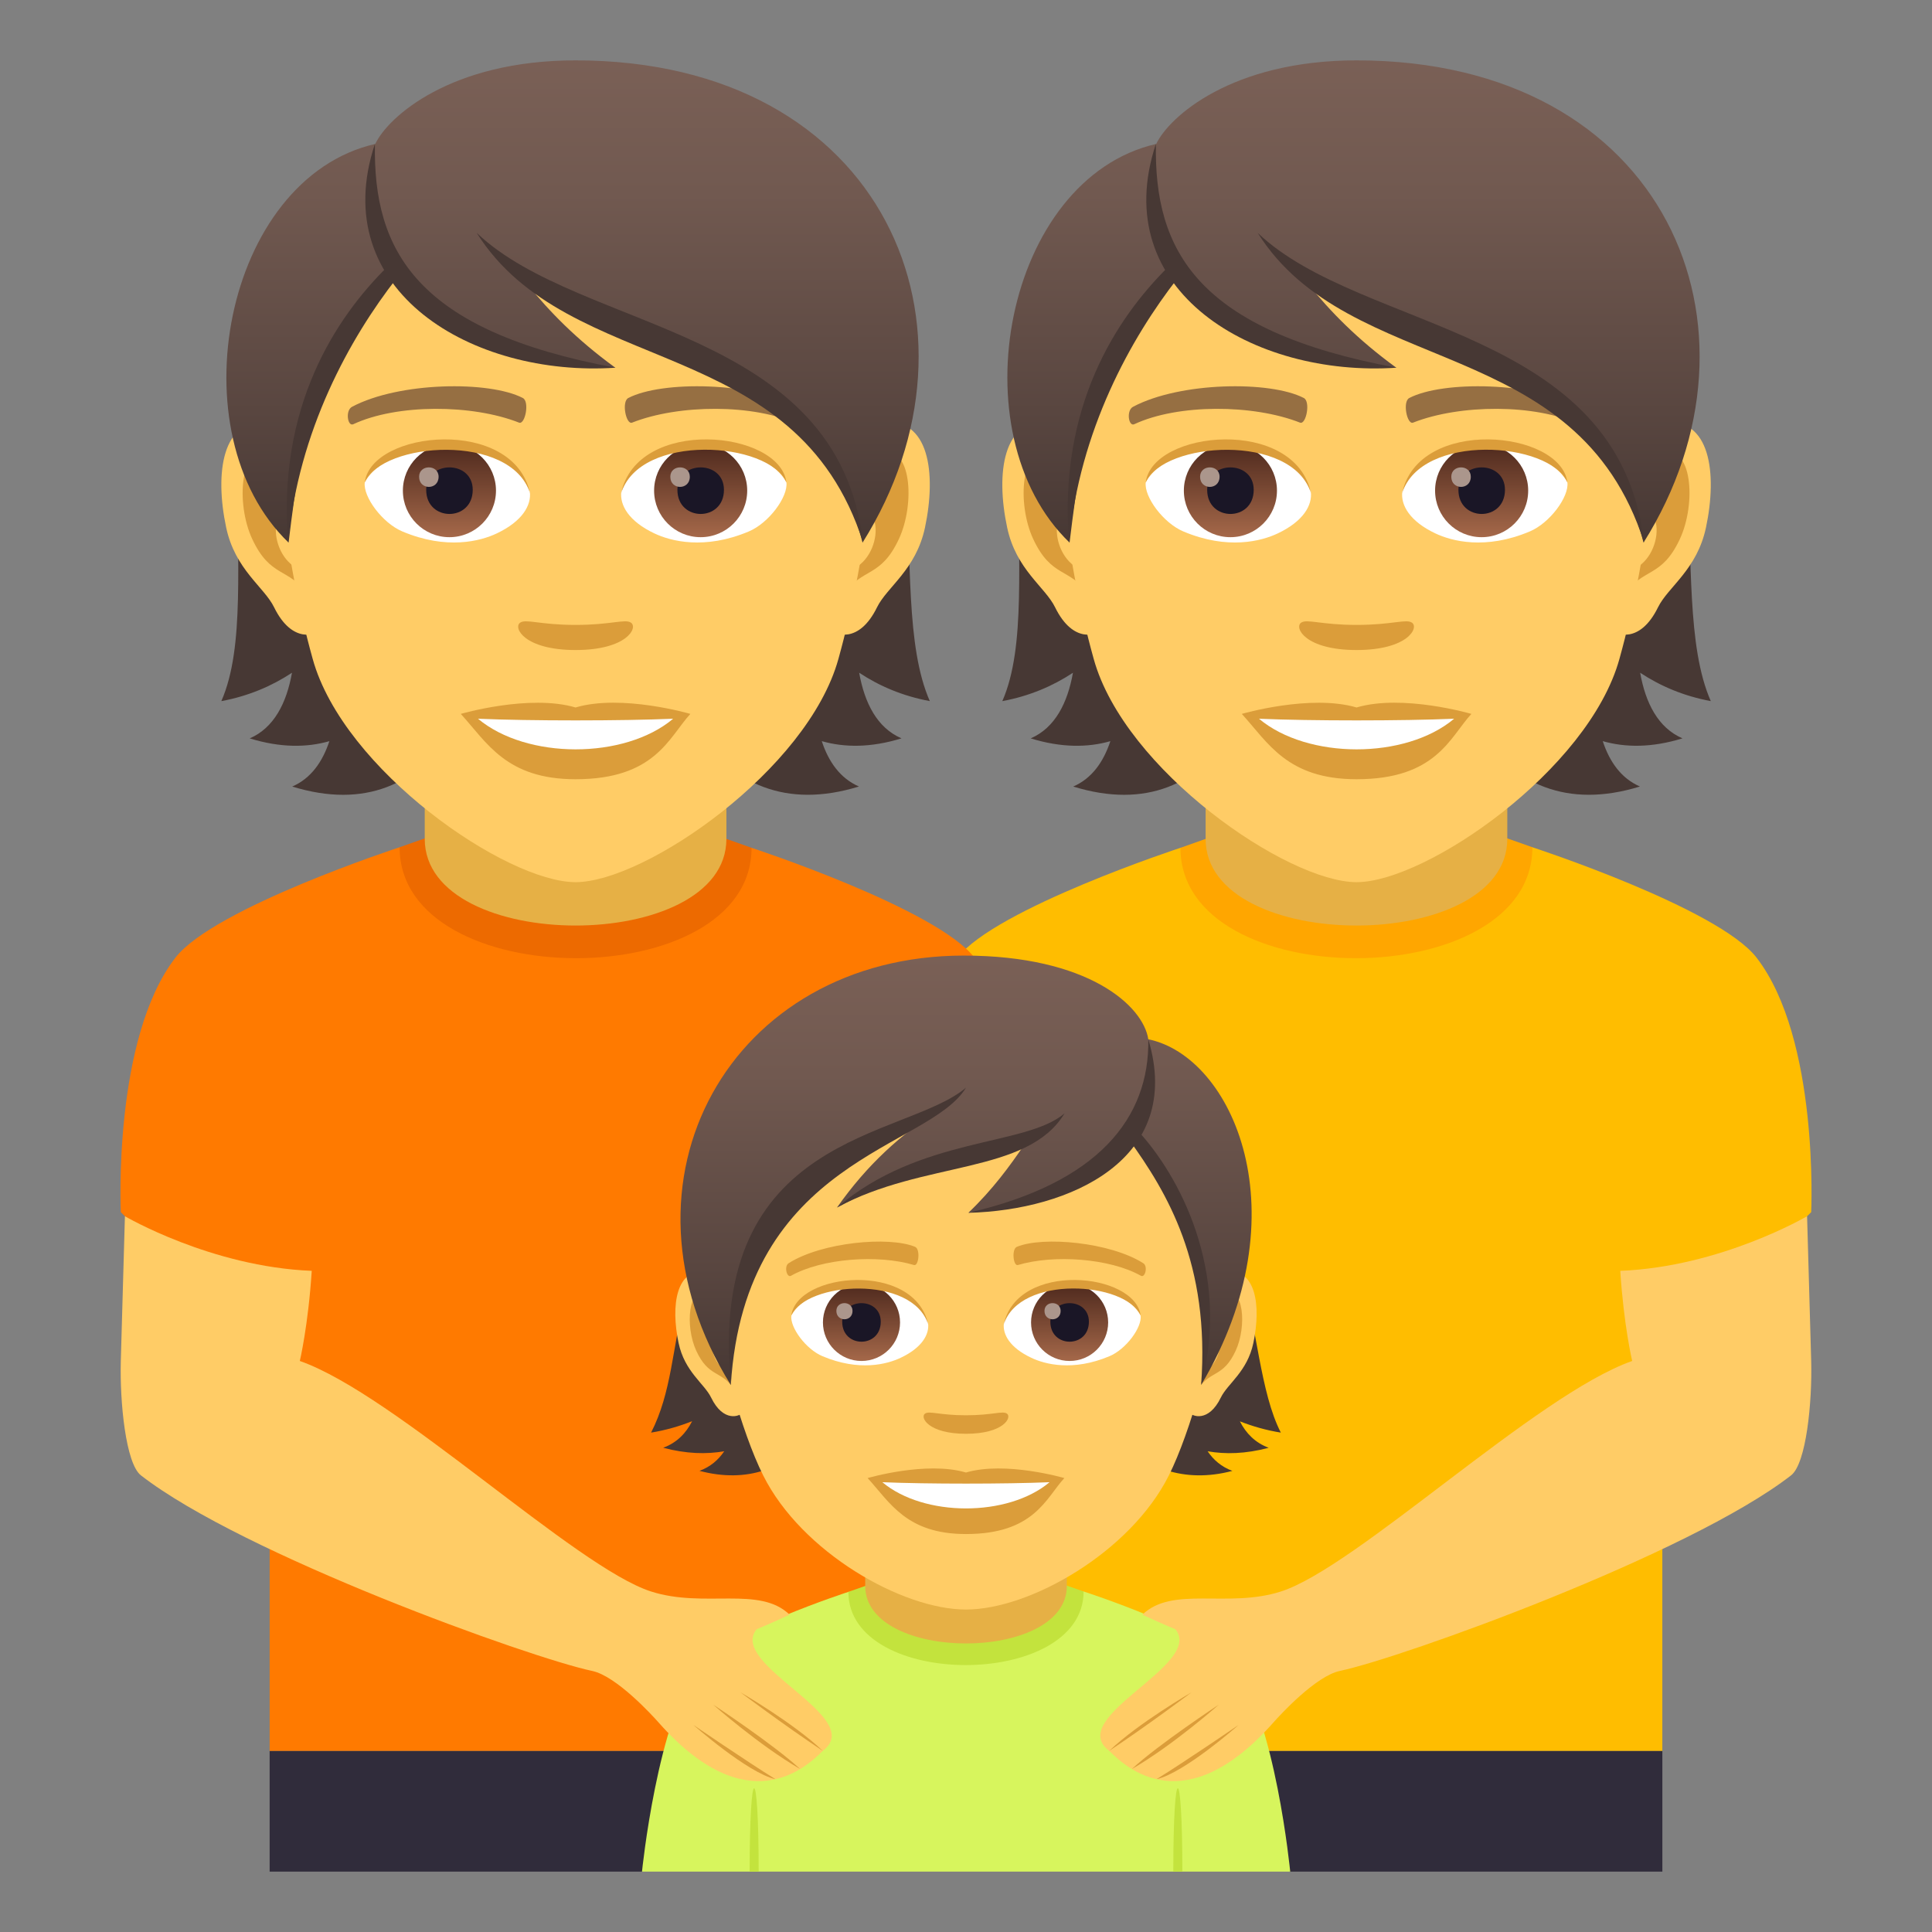 <?xml version="1.0" encoding="utf-8"?>
<!-- Generator: Adobe Illustrator 15.0.0, SVG Export Plug-In . SVG Version: 6.00 Build 0)  -->
<!DOCTYPE svg PUBLIC "-//W3C//DTD SVG 1.1//EN" "http://www.w3.org/Graphics/SVG/1.1/DTD/svg11.dtd">
<svg version="1.1" id="Layer_1" xmlns:x="http://ns.adobe.com/Extensibility/1.0/" xmlns:i="http://ns.adobe.com/AdobeIllustrator/10.0/" xmlns:graph="http://ns.adobe.com/Graphs/1.0/"
	 xmlns="http://www.w3.org/2000/svg" xmlns:xlink="http://www.w3.org/1999/xlink" xmlns:a="http://ns.adobe.com/AdobeSVGViewerExtensions/3.0/"
	 x="0px" y="0px" width="64px" height="64px" viewBox="0 0 64 64" enable-background="new 0 0 64 64" xml:space="preserve">
<rect x="0" y="0" width="64" height="64" fill="#808080" stroke="none"/>
<polygon fill="#302C3B" points="33.803,58 42.736,62 55.068,62 55.068,58 "/>
<path fill="#FFBD00" d="M58.188,31.723c-1.271-1.646-7.427-3.657-7.427-3.657l-11.658,0.019c0,0-6.119,2.006-7.387,3.641
	c-2.084,2.688-2.849,5.358-2.849,5.358l4.934,3V58h21.266V45.084l4.931-4.93C59.998,40.154,60.269,34.414,58.188,31.723z"/>
<path fill="#FFA600" d="M39.104,28.085c0,4.888,11.658,4.869,11.658-0.019l-1.169-0.413h-9.27L39.104,28.085z"/>
<path fill="#E6B045" d="M39.938,27.79c0,3.826,9.993,3.826,9.993,0c0-1.302,0-4.233,0-4.233h-9.993
	C39.938,23.556,39.938,26.488,39.938,27.79z"/>
<polygon fill="#302C3B" points="30.197,58 21.264,62 8.932,62 8.932,58 "/>
<path fill="#FF7A00" d="M5.812,31.723c1.271-1.646,7.427-3.657,7.427-3.657l11.658,0.019c0,0,6.119,2.006,7.387,3.641
	c2.084,2.688,2.849,5.358,2.849,5.358l-4.934,3V58H8.933V45.084l-4.931-4.93C4.002,40.154,3.731,34.414,5.812,31.723z"/>
<path fill="#ED6A00" d="M24.896,28.085c0,4.888-11.658,4.869-11.658-0.019l1.169-0.413h9.27L24.896,28.085z"/>
<path fill="#E6B045" d="M24.063,27.79c0,3.826-9.993,3.826-9.993,0c0-1.302,0-4.233,0-4.233h9.993
	C24.063,23.556,24.063,26.488,24.063,27.79z"/>
<path fill="#473834" d="M54.332,22.285c0.669,0.442,1.439,0.772,2.34,0.94c-1.598-3.643,0.812-11.284-4.126-16.898
	c-6.961,0.208-7.924,22.721,1.779,19.727c-0.618-0.268-1.005-0.814-1.232-1.503c0.748,0.214,1.622,0.222,2.641-0.092
	C54.923,24.109,54.51,23.283,54.332,22.285z"/>
<path fill="#473834" d="M36.86,6.328c-4.938,5.614-2.06,13.255-3.657,16.898c0.899-0.168,1.672-0.499,2.34-0.94
	c-0.178,0.998-0.592,1.824-1.4,2.174c1.018,0.313,1.891,0.306,2.639,0.092c-0.228,0.689-0.613,1.236-1.231,1.503
	C45.252,29.049,43.821,6.536,36.86,6.328z"/>
<path id="Path_690_" fill="#FFCC66" d="M55.093,13.998c-1.572,0.191-2.708,5.455-1.72,6.844c0.139,0.194,0.949,0.503,1.55-0.723
	c0.333-0.679,1.293-1.245,1.59-2.646C56.894,15.679,56.656,13.808,55.093,13.998z"/>
<path id="Path_689_" fill="#FFCC66" d="M34.784,13.998c1.572,0.191,2.707,5.455,1.718,6.844c-0.139,0.194-0.949,0.503-1.55-0.723
	c-0.332-0.679-1.292-1.245-1.589-2.646C32.981,15.679,33.22,13.808,34.784,13.998z"/>
<path id="Path_688_" fill="#DB9D3A" d="M55.049,15.007c-0.409,0.129-0.856,0.754-1.1,1.792c1.434-0.308,1.075,2.08-0.171,2.125
	c0.012,0.24,0.028,0.488,0.058,0.748c0.6-0.873,1.21-0.522,1.813-1.819C56.194,16.683,56.065,14.688,55.049,15.007z"/>
<path id="Path_687_" fill="#DB9D3A" d="M35.926,16.797c-0.242-1.036-0.689-1.661-1.099-1.79c-1.016-0.319-1.146,1.676-0.602,2.846
	c0.604,1.297,1.214,0.947,1.815,1.819c0.029-0.261,0.046-0.508,0.056-0.749C34.863,18.865,34.511,16.506,35.926,16.797z"/>
<path fill="#FFCC66" d="M44.938,3.877c-6.812,0-10.092,5.547-9.683,12.679c0.085,1.434,0.483,3.502,0.976,5.274
	c1.021,3.684,6.412,7.393,8.707,7.393s7.686-3.709,8.707-7.393c0.492-1.772,0.892-3.84,0.976-5.274
	C55.029,9.424,51.75,3.877,44.938,3.877z"/>
<path id="Path_686_" fill="#966F42" d="M52.338,13.473c-1.558-0.825-4.539-0.865-5.649-0.291c-0.238,0.111-0.081,0.893,0.119,0.819
	c1.548-0.612,4.044-0.626,5.492,0.052C52.493,14.141,52.574,13.587,52.338,13.473z"/>
<path id="Path_685_" fill="#966F42" d="M37.538,13.473c1.558-0.825,4.536-0.865,5.648-0.291c0.237,0.111,0.081,0.893-0.119,0.819
	c-1.55-0.612-4.043-0.626-5.493,0.052C37.382,14.141,37.302,13.587,37.538,13.473z"/>
<path id="Path_684_" fill="#DB9D3A" d="M46.775,20.628c-0.194-0.136-0.65,0.073-1.838,0.073c-1.187,0-1.643-0.209-1.838-0.073
	c-0.232,0.164,0.139,0.905,1.838,0.905C46.639,21.533,47.01,20.792,46.775,20.628z"/>
<path id="Path_683_" fill="#DB9D3A" d="M44.938,23.436c-1.531-0.45-3.802,0.213-3.802,0.213c0.864,0.942,1.498,2.164,3.802,2.164
	c2.64,0,3.089-1.387,3.803-2.164C48.74,23.649,46.469,22.982,44.938,23.436z"/>
<path id="Path_682_" fill="#FFFFFF" d="M41.706,23.809c1.606,1.348,4.849,1.357,6.464,0C46.459,23.882,43.43,23.883,41.706,23.809z"
	/>
<path id="Path_681_" fill="#FFFFFF" d="M43.422,16.284c0.059,0.451-0.248,0.985-1.095,1.386c-0.538,0.255-1.658,0.555-3.129-0.066
	c-0.659-0.278-1.302-1.144-1.244-1.623C38.752,14.478,42.676,14.257,43.422,16.284z"/>
<linearGradient id="Oval_1_" gradientUnits="userSpaceOnUse" x1="-422.219" y1="479.556" x2="-422.219" y2="480.025" gradientTransform="matrix(6.57 0 0 -6.57 2814.78 3168.528)">
	<stop  offset="0" style="stop-color:#A6694A"/>
	<stop  offset="1" style="stop-color:#4F2A1E"/>
	<a:midPointStop  offset="0" style="stop-color:#A6694A"/>
	<a:midPointStop  offset="0.5" style="stop-color:#A6694A"/>
	<a:midPointStop  offset="1" style="stop-color:#4F2A1E"/>
</linearGradient>
<circle id="Oval_92_" fill="url(#Oval_1_)" cx="40.759" cy="16.253" r="1.542"/>
<path id="Path_680_" fill="#1A1626" d="M39.989,16.225c0,1.067,1.542,1.067,1.542,0C41.531,15.235,39.989,15.235,39.989,16.225z"/>
<path id="Path_679_" fill="#AB968C" d="M39.754,15.793c0,0.448,0.646,0.448,0.646,0C40.4,15.379,39.754,15.379,39.754,15.793z"/>
<path id="Path_678_" fill="#DB9D3A" d="M43.43,16.343c-0.626-2.012-4.895-1.715-5.476-0.362
	C38.169,14.249,42.896,13.791,43.43,16.343z"/>
<path id="Path_677_" fill="#FFFFFF" d="M46.453,16.284c-0.058,0.451,0.248,0.985,1.096,1.386c0.538,0.255,1.657,0.555,3.129-0.066
	c0.66-0.278,1.302-1.144,1.244-1.623C51.125,14.478,47.199,14.257,46.453,16.284z"/>
<linearGradient id="Oval_2_" gradientUnits="userSpaceOnUse" x1="-423.651" y1="479.556" x2="-423.651" y2="480.025" gradientTransform="matrix(6.57 0 0 -6.57 2832.511 3168.528)">
	<stop  offset="0" style="stop-color:#A6694A"/>
	<stop  offset="1" style="stop-color:#4F2A1E"/>
	<a:midPointStop  offset="0" style="stop-color:#A6694A"/>
	<a:midPointStop  offset="0.5" style="stop-color:#A6694A"/>
	<a:midPointStop  offset="1" style="stop-color:#4F2A1E"/>
</linearGradient>
<circle id="Oval_91_" fill="url(#Oval_2_)" cx="49.081" cy="16.253" r="1.542"/>
<path id="Path_676_" fill="#1A1626" d="M48.312,16.225c0,1.067,1.542,1.067,1.542,0C49.854,15.235,48.312,15.235,48.312,16.225z"/>
<path id="Path_675_" fill="#AB968C" d="M48.076,15.793c0,0.448,0.646,0.448,0.646,0C48.723,15.379,48.076,15.379,48.076,15.793z"/>
<path id="Path_674_" fill="#DB9D3A" d="M46.446,16.343c0.626-2.011,4.892-1.724,5.476-0.362
	C51.705,14.249,46.979,13.791,46.446,16.343z"/>
<linearGradient id="SVGID_1_" gradientUnits="userSpaceOnUse" x1="44.837" y1="17.974" x2="44.837" y2="2">
	<stop  offset="0" style="stop-color:#473834"/>
	<stop  offset="0.272" style="stop-color:#594640"/>
	<stop  offset="0.723" style="stop-color:#715950"/>
	<stop  offset="1" style="stop-color:#7A6056"/>
	<a:midPointStop  offset="0" style="stop-color:#473834"/>
	<a:midPointStop  offset="0.4" style="stop-color:#473834"/>
	<a:midPointStop  offset="1" style="stop-color:#7A6056"/>
</linearGradient>
<path fill="url(#SVGID_1_)" d="M44.938,2c-4.145,0-6.216,1.877-6.636,2.768c-5.011,1.146-6.621,9.6-2.871,13.207
	c0.466-3.843,0.914-6.312,3.469-8.913c1.49,1.996,4.585,3.12,7.356,3.12c-1.312-0.954-2.206-1.888-2.909-2.758
	c4.628,2.124,9.811,3.483,11.097,8.551C58.897,10.884,55.199,2,44.938,2z"/>
<path fill="#473834" d="M28.461,22.285c0.669,0.442,1.439,0.772,2.34,0.94c-1.598-3.643,0.812-11.284-4.126-16.898
	c-6.961,0.208-7.924,22.721,1.779,19.727c-0.618-0.268-1.005-0.814-1.232-1.503c0.748,0.214,1.622,0.222,2.641-0.092
	C29.052,24.109,28.639,23.283,28.461,22.285z"/>
<path fill="#473834" d="M10.989,6.328c-4.938,5.614-2.06,13.255-3.657,16.898c0.899-0.168,1.672-0.499,2.34-0.94
	c-0.178,0.998-0.592,1.824-1.4,2.174c1.018,0.313,1.891,0.306,2.639,0.092c-0.228,0.689-0.613,1.236-1.231,1.503
	C19.381,29.049,17.95,6.536,10.989,6.328z"/>
<path id="Path_673_" fill="#FFCC66" d="M29.222,13.998c-1.572,0.191-2.708,5.455-1.72,6.844c0.139,0.194,0.949,0.503,1.55-0.723
	c0.333-0.679,1.293-1.245,1.59-2.646C31.022,15.679,30.785,13.808,29.222,13.998z"/>
<path id="Path_672_" fill="#FFCC66" d="M8.913,13.998c1.572,0.191,2.707,5.455,1.718,6.844c-0.139,0.194-0.949,0.503-1.55-0.723
	c-0.332-0.679-1.292-1.245-1.589-2.646C7.11,15.679,7.349,13.808,8.913,13.998z"/>
<path id="Path_671_" fill="#DB9D3A" d="M29.178,15.007c-0.409,0.129-0.856,0.754-1.1,1.792c1.434-0.308,1.075,2.08-0.171,2.125
	c0.012,0.24,0.028,0.488,0.058,0.748c0.6-0.873,1.21-0.522,1.813-1.819C30.323,16.683,30.194,14.688,29.178,15.007z"/>
<path id="Path_670_" fill="#DB9D3A" d="M10.055,16.797c-0.242-1.036-0.689-1.661-1.099-1.79c-1.016-0.319-1.146,1.676-0.602,2.846
	c0.604,1.297,1.214,0.947,1.815,1.819c0.029-0.261,0.046-0.508,0.056-0.749C8.992,18.865,8.64,16.506,10.055,16.797z"/>
<path fill="#FFCC66" d="M19.066,3.877c-6.812,0-10.092,5.547-9.683,12.679c0.085,1.434,0.483,3.502,0.976,5.274
	c1.021,3.684,6.412,7.393,8.707,7.393s7.686-3.709,8.707-7.393c0.492-1.772,0.892-3.84,0.976-5.274
	C29.158,9.424,25.879,3.877,19.066,3.877z"/>
<path id="Path_669_" fill="#966F42" d="M26.467,13.473c-1.558-0.825-4.539-0.865-5.649-0.291c-0.238,0.111-0.081,0.893,0.119,0.819
	c1.548-0.612,4.044-0.626,5.492,0.052C26.622,14.141,26.703,13.587,26.467,13.473z"/>
<path id="Path_668_" fill="#966F42" d="M11.667,13.473c1.558-0.825,4.536-0.865,5.648-0.291c0.237,0.111,0.081,0.893-0.119,0.819
	c-1.55-0.612-4.043-0.626-5.493,0.052C11.511,14.141,11.431,13.587,11.667,13.473z"/>
<path id="Path_667_" fill="#DB9D3A" d="M20.904,20.628c-0.194-0.136-0.65,0.073-1.838,0.073c-1.187,0-1.643-0.209-1.838-0.073
	c-0.232,0.164,0.139,0.905,1.838,0.905C20.768,21.533,21.139,20.792,20.904,20.628z"/>
<path id="Path_666_" fill="#DB9D3A" d="M19.066,23.436c-1.531-0.45-3.802,0.213-3.802,0.213c0.864,0.942,1.498,2.164,3.802,2.164
	c2.64,0,3.089-1.387,3.803-2.164C22.869,23.649,20.598,22.982,19.066,23.436z"/>
<path id="Path_665_" fill="#FFFFFF" d="M15.835,23.809c1.606,1.348,4.849,1.357,6.464,0C20.588,23.882,17.559,23.883,15.835,23.809z
	"/>
<path id="Path_664_" fill="#FFFFFF" d="M17.551,16.284c0.059,0.451-0.248,0.985-1.095,1.386c-0.538,0.255-1.658,0.555-3.129-0.066
	c-0.659-0.278-1.302-1.144-1.244-1.623C12.881,14.478,16.805,14.257,17.551,16.284z"/>
<linearGradient id="Oval_3_" gradientUnits="userSpaceOnUse" x1="-444.359" y1="479.556" x2="-444.359" y2="480.025" gradientTransform="matrix(6.57 0 0 -6.57 2934.374 3168.528)">
	<stop  offset="0" style="stop-color:#A6694A"/>
	<stop  offset="1" style="stop-color:#4F2A1E"/>
	<a:midPointStop  offset="0" style="stop-color:#A6694A"/>
	<a:midPointStop  offset="0.5" style="stop-color:#A6694A"/>
	<a:midPointStop  offset="1" style="stop-color:#4F2A1E"/>
</linearGradient>
<circle id="Oval_90_" fill="url(#Oval_3_)" cx="14.888" cy="16.253" r="1.542"/>
<path id="Path_663_" fill="#1A1626" d="M14.118,16.225c0,1.067,1.542,1.067,1.542,0C15.66,15.235,14.118,15.235,14.118,16.225z"/>
<path id="Path_662_" fill="#AB968C" d="M13.883,15.793c0,0.448,0.646,0.448,0.646,0C14.529,15.379,13.883,15.379,13.883,15.793z"/>
<path id="Path_661_" fill="#DB9D3A" d="M17.559,16.343c-0.626-2.012-4.895-1.715-5.476-0.362
	C12.298,14.249,17.025,13.791,17.559,16.343z"/>
<path id="Path_660_" fill="#FFFFFF" d="M20.582,16.284c-0.058,0.451,0.248,0.985,1.096,1.386c0.538,0.255,1.657,0.555,3.129-0.066
	c0.66-0.278,1.302-1.144,1.244-1.623C25.254,14.478,21.328,14.257,20.582,16.284z"/>
<linearGradient id="Oval_4_" gradientUnits="userSpaceOnUse" x1="-445.791" y1="479.556" x2="-445.791" y2="480.025" gradientTransform="matrix(6.57 0 0 -6.57 2952.105 3168.528)">
	<stop  offset="0" style="stop-color:#A6694A"/>
	<stop  offset="1" style="stop-color:#4F2A1E"/>
	<a:midPointStop  offset="0" style="stop-color:#A6694A"/>
	<a:midPointStop  offset="0.5" style="stop-color:#A6694A"/>
	<a:midPointStop  offset="1" style="stop-color:#4F2A1E"/>
</linearGradient>
<circle id="Oval_89_" fill="url(#Oval_4_)" cx="23.21" cy="16.253" r="1.542"/>
<path id="Path_659_" fill="#1A1626" d="M22.44,16.225c0,1.067,1.542,1.067,1.542,0C23.982,15.235,22.44,15.235,22.44,16.225z"/>
<path id="Path_658_" fill="#AB968C" d="M22.205,15.793c0,0.448,0.646,0.448,0.646,0C22.852,15.379,22.205,15.379,22.205,15.793z"/>
<path id="Path_657_" fill="#DB9D3A" d="M20.575,16.343c0.626-2.011,4.892-1.724,5.476-0.362
	C25.834,14.249,21.108,13.791,20.575,16.343z"/>
<linearGradient id="SVGID_2_" gradientUnits="userSpaceOnUse" x1="-100.626" y1="17.974" x2="-100.626" y2="2" gradientTransform="matrix(1 0 0 1 119.592 0)">
	<stop  offset="0" style="stop-color:#473834"/>
	<stop  offset="0.272" style="stop-color:#594640"/>
	<stop  offset="0.723" style="stop-color:#715950"/>
	<stop  offset="1" style="stop-color:#7A6056"/>
	<a:midPointStop  offset="0" style="stop-color:#473834"/>
	<a:midPointStop  offset="0.4" style="stop-color:#473834"/>
	<a:midPointStop  offset="1" style="stop-color:#7A6056"/>
</linearGradient>
<path fill="url(#SVGID_2_)" d="M19.067,2c-4.145,0-6.216,1.877-6.636,2.768c-5.011,1.146-6.621,9.6-2.871,13.207
	c0.466-3.843,0.914-6.312,3.469-8.913c1.49,1.996,4.585,3.12,7.356,3.12c-1.312-0.954-2.206-1.888-2.909-2.758
	c4.628,2.124,9.811,3.483,11.097,8.551C33.026,10.884,29.328,2,19.067,2z"/>
<path fill="#473834" d="M38.291,4.767c-0.063,3.539,1.366,6.188,7.969,7.414C41.527,12.5,36.67,9.64,38.291,4.767z"/>
<path fill="#473834" d="M38.705,8.835c-1.723,1.7-3.657,4.643-3.29,9.137c0.343-3.715,2.049-6.773,3.595-8.755
	C38.901,9.098,38.8,8.971,38.705,8.835z"/>
<path fill="#473834" d="M41.662,7.714c3.462,3.305,11.968,3.089,12.8,10.258C52.243,11,44.719,12.564,41.662,7.714z"/>
<path fill="#473834" d="M12.42,4.767c-0.063,3.539,1.366,6.188,7.969,7.414C15.656,12.5,10.799,9.64,12.42,4.767z"/>
<path fill="#473834" d="M12.834,8.835c-1.723,1.7-3.657,4.643-3.29,9.137c0.343-3.715,2.049-6.773,3.595-8.755
	C13.03,9.098,12.929,8.971,12.834,8.835z"/>
<path fill="#473834" d="M15.791,7.714c3.462,3.305,11.968,3.089,12.8,10.258C26.372,11,18.848,12.564,15.791,7.714z"/>
<path fill="#D7F55D" d="M40.861,55.146c-0.85-1.092-4.963-2.426-4.963-2.426l-7.792,0.012c0,0-4.089,1.332-4.937,2.416
	C21.777,56.932,21.267,62,21.267,62h21.473C42.739,62,42.252,56.93,40.861,55.146z"/>
<path fill="#C3E33D" d="M28.104,52.732c0,3.242,7.792,3.23,7.792-0.012l-0.781-0.273h-6.195L28.104,52.732z"/>
<path fill="#E6B045" d="M28.661,52.537c0,2.539,6.679,2.539,6.679,0c0-0.863,0-2.807,0-2.807h-6.679
	C28.661,49.73,28.661,51.674,28.661,52.537z"/>
<path fill="#C3E33D" d="M25.132,62h-0.299C24.833,58.318,25.132,58.318,25.132,62z"/>
<path fill="#C3E33D" d="M39.167,62h-0.3C38.867,58.318,39.167,58.318,39.167,62z"/>
<path fill="#473834" d="M41.073,47.084c0.423,0.166,0.872,0.295,1.356,0.373c-1.365-2.666-0.401-8.508-5.595-10.623
	c-4.032,0.1-2.441,13.59,3.99,11.891c-0.359-0.133-0.625-0.361-0.82-0.65c0.587,0.104,1.257,0.088,2.023-0.115
	C41.58,47.793,41.274,47.48,41.073,47.084z"/>
<path fill="#473834" d="M26.278,36.834c-4.646,4.855-3.345,7.957-4.71,10.623c0.489-0.08,0.941-0.211,1.36-0.379
	c-0.202,0.4-0.509,0.715-0.959,0.881c0.767,0.203,1.437,0.219,2.022,0.115c-0.194,0.289-0.461,0.518-0.819,0.65
	C29.604,50.424,30.296,36.934,26.278,36.834z"/>
<path id="Path_137_" fill="#FFCC66" d="M23.441,42.107c1.065,0.131,1.834,3.73,1.165,4.68c-0.095,0.133-0.644,0.346-1.051-0.494
	c-0.226-0.463-0.876-0.852-1.077-1.809C22.22,43.258,22.382,41.979,23.441,42.107z"/>
<path id="Path_136_" fill="#DB9D3A" d="M23.47,42.799c0.278,0.086,0.582,0.516,0.746,1.225c-0.972-0.211-0.729,1.422,0.115,1.453
	c-0.007,0.164-0.018,0.334-0.038,0.51c-0.407-0.596-0.82-0.355-1.229-1.242C22.694,43.943,22.782,42.58,23.47,42.799z"/>
<path id="Path_135_" fill="#FFCC66" d="M40.557,42.107c-1.065,0.131-1.835,3.73-1.164,4.68c0.094,0.133,0.643,0.346,1.05-0.494
	c0.226-0.463,0.876-0.852,1.077-1.809C41.778,43.258,41.616,41.979,40.557,42.107z"/>
<path id="Path_134_" fill="#DB9D3A" d="M39.783,44.021c0.164-0.709,0.467-1.137,0.744-1.223c0.688-0.219,0.776,1.145,0.407,1.945
	c-0.409,0.887-0.822,0.646-1.229,1.242c-0.021-0.178-0.031-0.346-0.038-0.512C40.502,45.436,40.742,43.822,39.783,44.021z"/>
<path fill="#FFCC66" d="M32,32.858c-5.822,0-8.627,4.404-8.275,10.529c0.07,1.232,0.834,4.047,1.556,5.488
	c1.273,2.545,4.6,4.443,6.719,4.443c2.118,0,5.447-1.898,6.72-4.443c0.723-1.441,1.485-4.256,1.556-5.488
	C40.627,37.262,37.821,32.858,32,32.858z"/>
<path id="Path_133_" fill="#DB9D3A" d="M33.356,46.828c-0.144-0.102-0.481,0.055-1.357,0.055s-1.214-0.156-1.358-0.055
	c-0.171,0.121,0.104,0.668,1.358,0.668S33.529,46.949,33.356,46.828z"/>
<path id="Path_132_" fill="#DB9D3A" d="M31.999,48.779c-1.313-0.387-3.258,0.184-3.258,0.184c0.74,0.807,1.283,1.854,3.258,1.854
	c2.262,0,2.646-1.189,3.259-1.854C35.258,48.963,33.311,48.393,31.999,48.779z"/>
<path id="Path_131_" fill="#FFFFFF" d="M29.229,49.1c1.376,1.154,4.155,1.162,5.539,0C33.302,49.162,30.707,49.162,29.229,49.1z"/>
<path id="Path_130_" fill="#FFFFFF" d="M30.744,43.832c0.048,0.373-0.206,0.816-0.908,1.146c-0.445,0.213-1.373,0.461-2.592-0.053
	c-0.546-0.23-1.078-0.949-1.03-1.346C26.875,42.336,30.126,42.152,30.744,43.832z"/>
<linearGradient id="Oval_5_" gradientUnits="userSpaceOnUse" x1="-424.079" y1="475.402" x2="-424.079" y2="475.791" gradientTransform="matrix(6.57 0 0 -6.57 2814.78 3168.528)">
	<stop  offset="0" style="stop-color:#A6694A"/>
	<stop  offset="1" style="stop-color:#4F2A1E"/>
	<a:midPointStop  offset="0" style="stop-color:#A6694A"/>
	<a:midPointStop  offset="0.5" style="stop-color:#A6694A"/>
	<a:midPointStop  offset="1" style="stop-color:#4F2A1E"/>
</linearGradient>
<circle id="Oval_18_" fill="url(#Oval_5_)" cx="28.538" cy="43.807" r="1.277"/>
<path id="Path_129_" fill="#1A1626" d="M27.899,43.783c0,0.883,1.277,0.883,1.277,0C29.177,42.963,27.899,42.963,27.899,43.783z"/>
<path id="Path_128_" fill="#AB968C" d="M27.706,43.426c0,0.369,0.535,0.369,0.535,0C28.241,43.082,27.706,43.082,27.706,43.426z"/>
<path id="Path_127_" fill="#DB9D3A" d="M30.75,43.881c-0.519-1.668-4.055-1.422-4.536-0.301
	C26.392,42.146,30.308,41.768,30.75,43.881z"/>
<path id="Path_126_" fill="#FFFFFF" d="M33.255,43.832c-0.049,0.373,0.205,0.816,0.907,1.146c0.445,0.213,1.373,0.461,2.593-0.053
	c0.546-0.23,1.078-0.949,1.03-1.346C37.125,42.336,33.872,42.152,33.255,43.832z"/>
<linearGradient id="Oval_6_" gradientUnits="userSpaceOnUse" x1="-425.728" y1="475.402" x2="-425.728" y2="475.791" gradientTransform="matrix(6.57 0 0 -6.57 2832.511 3168.528)">
	<stop  offset="0" style="stop-color:#A6694A"/>
	<stop  offset="1" style="stop-color:#4F2A1E"/>
	<a:midPointStop  offset="0" style="stop-color:#A6694A"/>
	<a:midPointStop  offset="0.5" style="stop-color:#A6694A"/>
	<a:midPointStop  offset="1" style="stop-color:#4F2A1E"/>
</linearGradient>
<circle id="Oval_17_" fill="url(#Oval_6_)" cx="35.432" cy="43.807" r="1.277"/>
<path id="Path_125_" fill="#1A1626" d="M34.794,43.783c0,0.883,1.277,0.883,1.277,0C36.071,42.963,34.794,42.963,34.794,43.783z"/>
<path id="Path_124_" fill="#AB968C" d="M34.6,43.426c0,0.369,0.535,0.369,0.535,0C35.135,43.082,34.6,43.082,34.6,43.426z"/>
<path id="Path_123_" fill="#DB9D3A" d="M33.249,43.881c0.518-1.666,4.052-1.428,4.536-0.301
	C37.605,42.146,33.69,41.768,33.249,43.881z"/>
<path id="Path_122_" fill="#DB9D3A" d="M37.867,41.842c-1.099-0.693-3.312-0.896-4.178-0.541c-0.186,0.068-0.125,0.648,0.029,0.605
	c1.194-0.357,3.051-0.223,4.079,0.357C37.936,42.338,38.035,41.938,37.867,41.842z"/>
<path id="Path_121_" fill="#DB9D3A" d="M26.13,41.842c1.1-0.693,3.312-0.896,4.179-0.541c0.186,0.068,0.125,0.648-0.029,0.605
	c-1.196-0.357-3.05-0.223-4.08,0.357C26.063,42.338,25.963,41.938,26.13,41.842z"/>
<linearGradient id="SVGID_3_" gradientUnits="userSpaceOnUse" x1="32.002" y1="45.879" x2="32.002" y2="31.655">
	<stop  offset="0" style="stop-color:#473834"/>
	<stop  offset="0.272" style="stop-color:#594640"/>
	<stop  offset="0.723" style="stop-color:#715950"/>
	<stop  offset="1" style="stop-color:#7A6056"/>
	<a:midPointStop  offset="0" style="stop-color:#473834"/>
	<a:midPointStop  offset="0.4" style="stop-color:#473834"/>
	<a:midPointStop  offset="1" style="stop-color:#7A6056"/>
</linearGradient>
<path fill="url(#SVGID_3_)" d="M38.039,34.428c-0.167-1.111-1.989-2.773-6.113-2.773c-7.702,0-11.938,7.451-7.716,14.225
	c-0.171-4.494,2.826-7.67,6.837-9.063c-1.181,0.742-2.312,1.748-3.32,3.184c1.936-1.07,4.252-1.6,6.215-2.096
	c-0.492,0.723-1.056,1.498-1.864,2.271c1.923-0.25,4.289-1.027,5.475-2.439c1.981,2.361,2.714,5.021,2.237,8.141
	C43.171,40.176,40.825,34.996,38.039,34.428z"/>
<path fill="#473834" d="M38.039,34.428c0.043,2.613-1.664,4.762-5.962,5.748C35.433,40.094,39.234,38.404,38.039,34.428z"/>
<path fill="#473834" d="M37.642,37.402c1.423,1.512,3.146,4.738,2.147,8.475c0.297-4.012-1.123-6.371-2.398-8.137
	C37.48,37.635,37.565,37.521,37.642,37.402z"/>
<path fill="#473834" d="M35.264,36.883c-1.306,1.107-4.76,0.748-7.537,3.117C30.592,38.441,34.035,38.914,35.264,36.883z"/>
<path fill="#473834" d="M31.999,36.031c-2.015,1.709-8.583,1.471-7.789,9.848C24.674,38.371,30.771,38.063,31.999,36.031z"/>
<path fill="#FFCC66" d="M59.998,45.084c-0.045-1.625-0.136-4.795-0.136-4.795s-2.856,1.678-6.189,1.809
	c0.118,1.822,0.395,2.986,0.395,2.986c-3.16,1.109-9.138,6.838-11.638,7.637c-1.764,0.564-3.588-0.201-4.588,0.768
	c0.781,0.359,1.094,0.482,1.094,0.482c0.968,1.182-3.68,2.916-2.191,4.029c0.573,0.568,2.51,2.371,5.439-0.941
	c0.232-0.262,1.408-1.541,2.2-1.707c2.064-0.436,11.573-3.857,14.948-6.479C59.835,48.482,60.035,46.439,59.998,45.084z"/>
<path fill="#DB9D3A" d="M39.473,56.059c0,0-1.768,1.021-2.729,1.941C38.066,57.121,39.473,56.059,39.473,56.059z"/>
<path fill="#DB9D3A" d="M40.379,56.465c0,0-2.003,1.318-2.886,2.137C38.866,57.809,40.379,56.465,40.379,56.465z"/>
<path fill="#DB9D3A" d="M41.035,57.137c0,0-1.734,1.188-2.723,1.801C39.238,58.73,41.035,57.137,41.035,57.137z"/>
<path fill="#FFCC66" d="M4.002,45.084c0.045-1.625,0.136-4.795,0.136-4.795s2.856,1.678,6.189,1.809
	c-0.118,1.822-0.395,2.986-0.395,2.986c3.16,1.109,9.138,6.838,11.638,7.637c1.764,0.564,3.588-0.201,4.588,0.768
	c-0.781,0.359-1.094,0.482-1.094,0.482c-0.968,1.182,3.68,2.916,2.191,4.029c-0.573,0.568-2.51,2.371-5.439-0.941
	c-0.232-0.262-1.408-1.541-2.2-1.707c-2.064-0.436-11.573-3.857-14.948-6.479C4.165,48.482,3.965,46.439,4.002,45.084z"/>
<path fill="#DB9D3A" d="M24.527,56.059c0,0,1.768,1.021,2.729,1.941C25.934,57.121,24.527,56.059,24.527,56.059z"/>
<path fill="#DB9D3A" d="M23.621,56.465c0,0,2.003,1.318,2.886,2.137C25.134,57.809,23.621,56.465,23.621,56.465z"/>
<path fill="#DB9D3A" d="M22.965,57.137c0,0,1.734,1.188,2.723,1.801C24.762,58.73,22.965,57.137,22.965,57.137z"/>
</svg>
